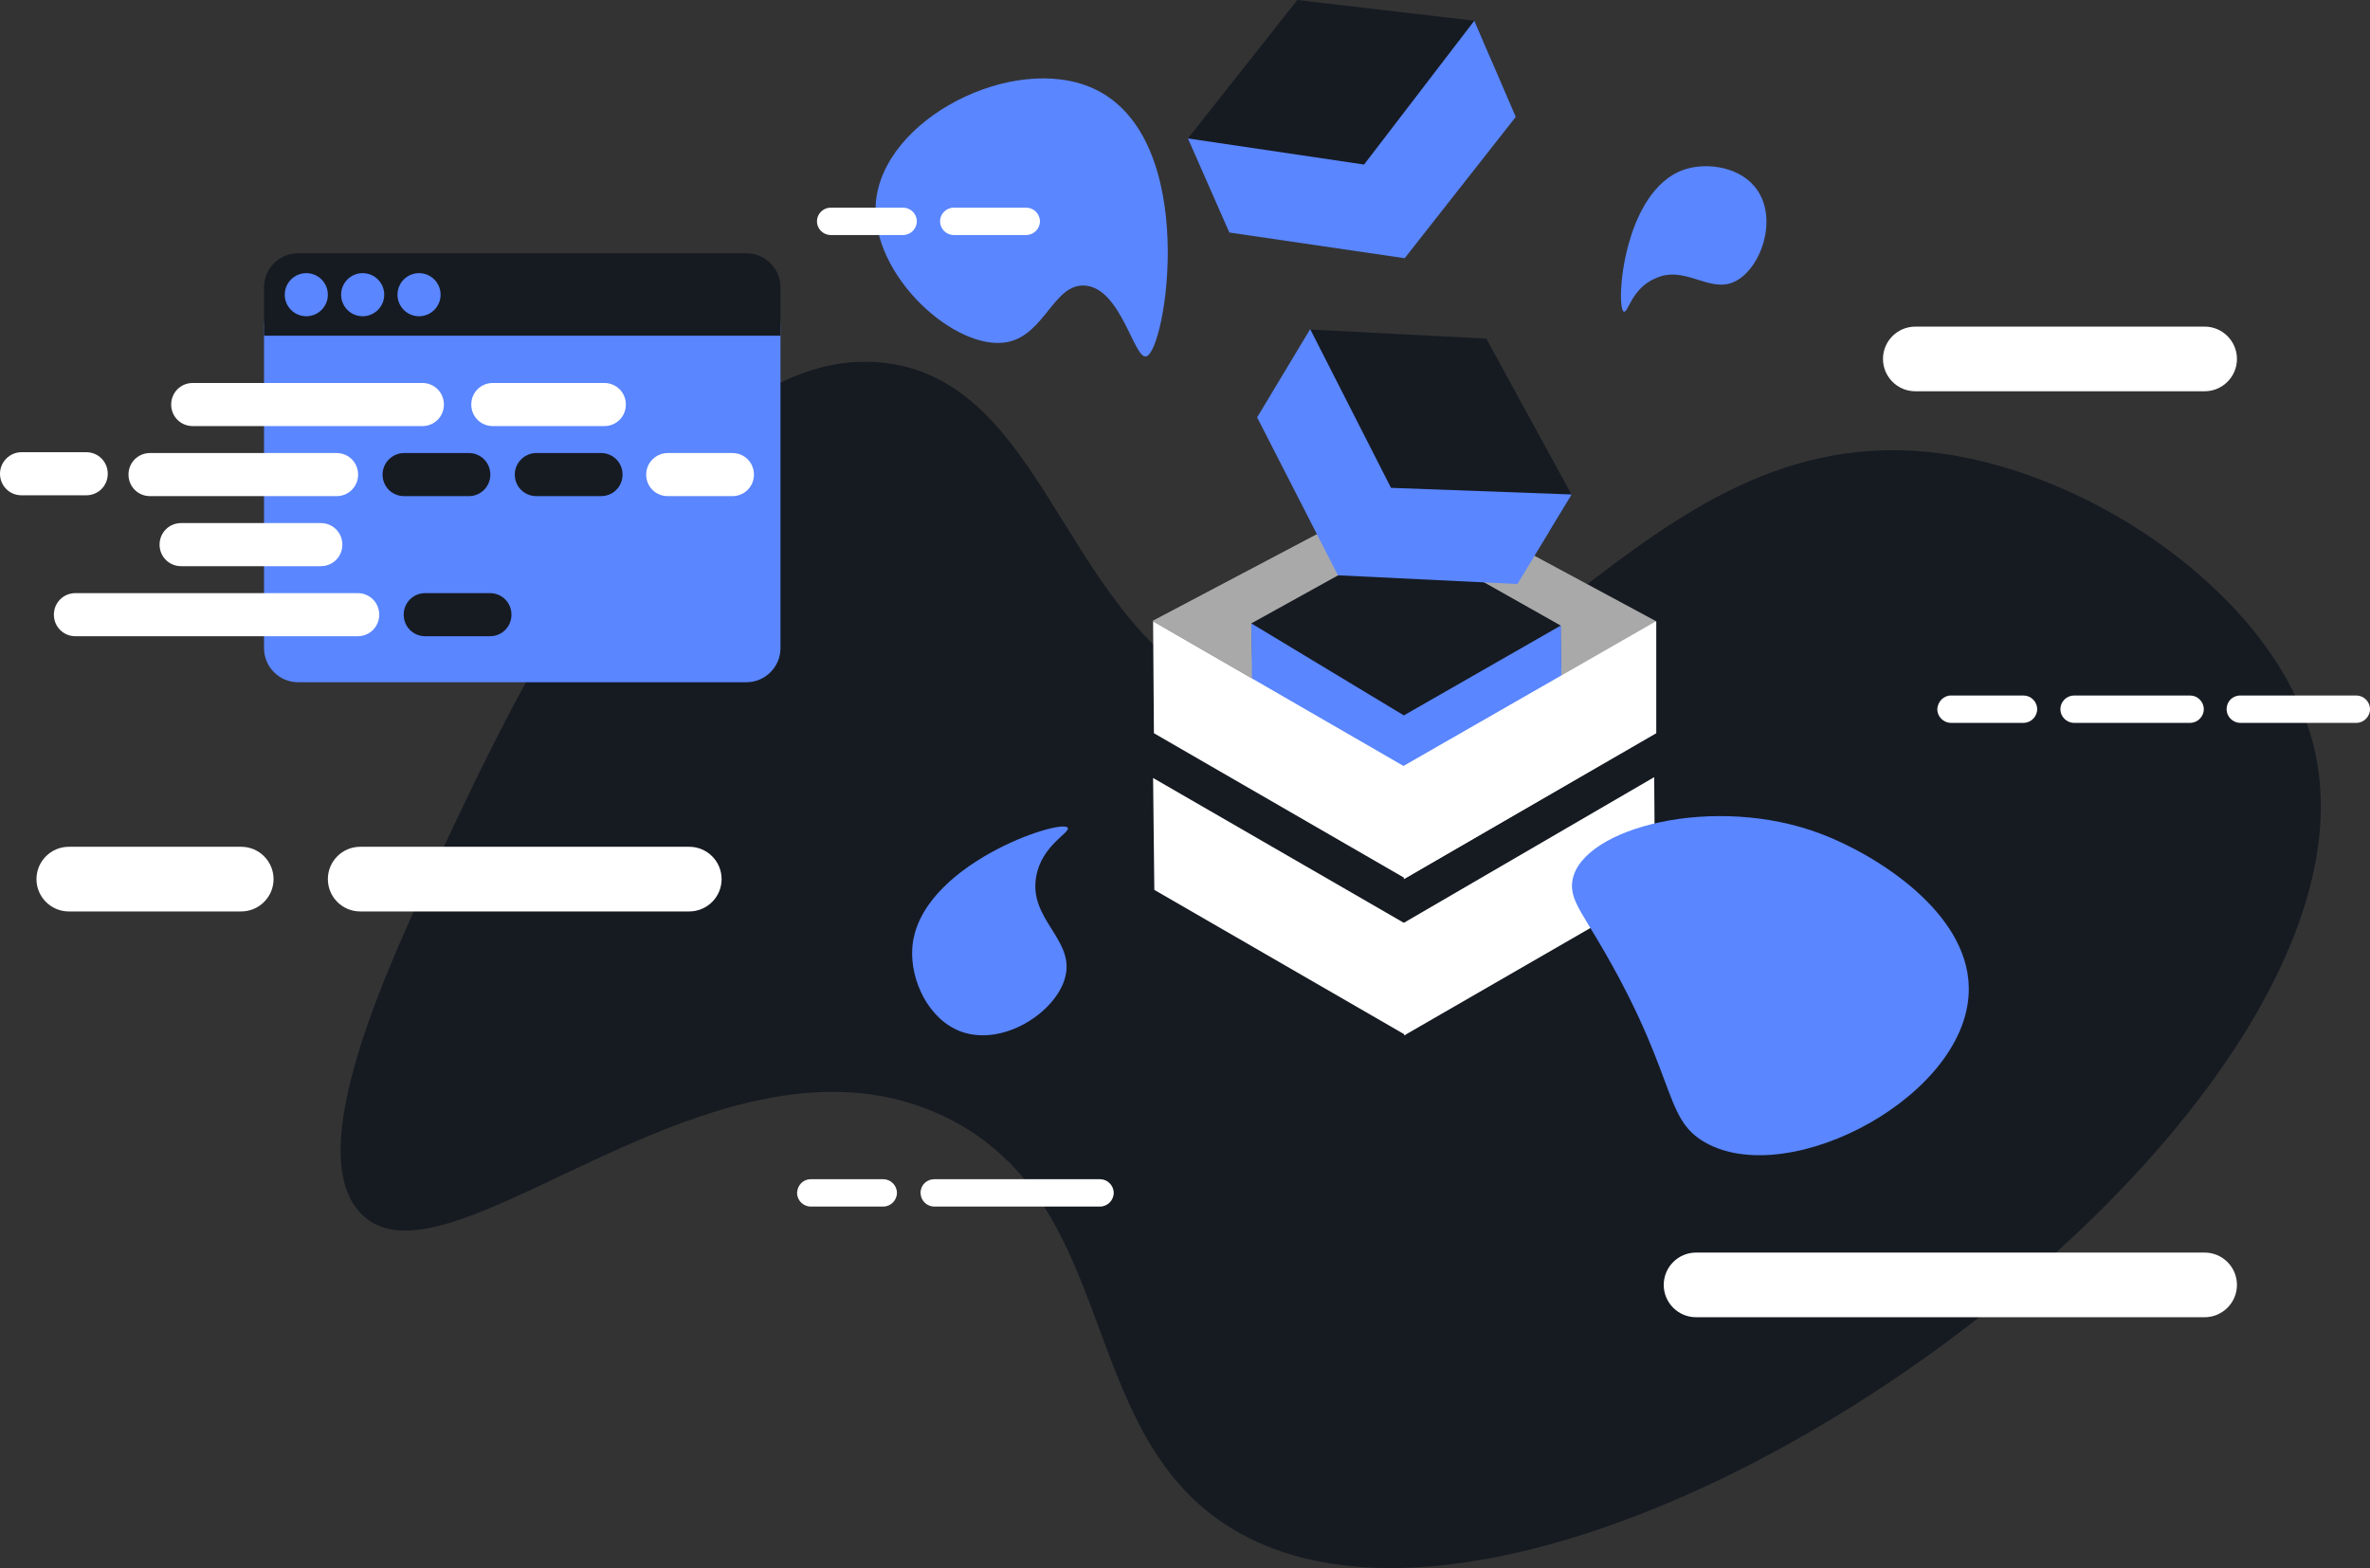 <?xml version="1.0" encoding="utf-8"?>
<!-- Generator: Adobe Illustrator 26.2.1, SVG Export Plug-In . SVG Version: 6.00 Build 0)  -->
<svg version="1.1" id="a" xmlns="http://www.w3.org/2000/svg" xmlns:xlink="http://www.w3.org/1999/xlink" x="0px" y="0px" viewBox="0 0 571.8 378.4" style="enable-background:new 0 0 571.8 378.4;" xml:space="preserve">
    <rect x="0" y="0" width="571.8" height="378.4" fill="#333333" stroke="none"/>
    <style type="text/css">
        .st0{fill:#FFFFFF;}
	.st1{fill:#161b22;}
	.st2{fill:darkgray;}
	.st3{fill:#5a86ff;}
	.st4{fill:#161b22;}

    
    .floating-cube {
        animation: floatAnim 5s ease-in-out infinite;

      }
      .floating-cube2 {
        animation: floatAnim2 5s ease-in-out infinite;
        <!-- animation: rotating 30s linear infinite; -->
        }

      .floating-cube3 {
        animation: floatAnim3 5s ease-in-out infinite;
      }

      .floating-window {
        animation: floatAnimx 5s ease-in-out infinite;
      }

      @keyframes rotating {
  from {
    -ms-transform: rotate(20deg);
    -moz-transform: rotate(20deg);
    -webkit-transform: rotate(20deg);
    -o-transform: rotate(20deg);
    transform: rotate(20deg);
  }
  to {
    -ms-transform: rotate(360deg);
    -moz-transform: rotate(360deg);
    -webkit-transform: rotate(360deg);
    -o-transform: rotate(360deg);
    transform: rotate(360deg);
  }
}

      @keyframes tiltImage {
  0% {
    transform: skewY(5deg);
  }
  50% {
    transform: skewY(-5deg);
  }
  100% {
    transform: skewY(5deg);
  }
}


      @keyframes floatAnim {
        0% {
          transform: translate(0px,0px);
          -ms-transform: rotate(0deg);
    -moz-transform: rotate(0deg);
    -webkit-transform: rotate(0deg);
    -o-transform: rotate(0deg);
    transform: rotate(0deg);
        }
        50% {
          transform: translate(0px,15px);
             -ms-transform: rotate(5deg);
    -moz-transform: rotate(5deg);
    -webkit-transform: rotate(5deg);
    -o-transform: rotate(5deg);
    transform: rotate(5deg);
           
        }
        100% {
          transform: translate(0px,0px);
          -ms-transform: rotate(0deg);
    -moz-transform: rotate(0deg);
    -webkit-transform: rotate(0deg);
    -o-transform: rotate(0deg);
    transform: rotate(0deg);
        }
      }

      @keyframes floatAnim2 {
        0% {
          transform: translate(10px,-10px);
        }
        40% {
          transform: translate(10px,0px);
        }
        100% {
          transform: translate(10px,-10px);
        }
      }

       @keyframes floatAnimx {
        0% {
          transform: translate(0px,0px);
        }
        40% {
          transform: translate(10px,0px);
        }
        100% {
          transform: translate(0px,0px);
        }
      }

      @keyframes floatAnim3 {
        0% {
          transform: translate(0px,-10px);
        }
        50% {
          transform: translate(0px,5px);
        }
        100% {
          transform: translate(0px,-10px);
        }
    </style>
    <path class="st0" d="M405.2,155.5l-66.6-35.8l-1,37.2l0.3,37.2L405.2,155.5z" />
    <path class="st1" d="M106.6,205.3c18.3-38.9,58.3-124,107.3-117.7c41.3,5.4,43,69.8,90.2,83.6c58.5,17.1,90.1-71.8,164.1-61.8
	c37.9,5.1,81.2,35.4,90,70.5c22.8,91.5-184.3,238.9-262.4,188c-36.3-23.6-25.7-77.6-67.3-98.2c-55.1-27.3-120.4,44.7-141.4,23.1
	C72.5,277.8,93.8,232.5,106.6,205.3L106.6,205.3z" />
    <path class="st2" d="M399.6,149.9l-60.2-32.4l-61.2,32.3l60.6,35L399.6,149.9z" />
    <path class="st0" d="M278.2,187.7l60.6,35l3.8,7.3v3l-3.5,16.7l-60.6-35L278.2,187.7L278.2,187.7z" />
    <path class="st0" d="M338.6,222.7l0.2,27.1l60.5-34.9l-0.2-27.4L338.6,222.7L338.6,222.7z" />
    <path class="st3" d="M391.8,75.2c-2.1-0.8-0.3-29.3,14.6-34.3c5.7-1.9,13.9-0.5,17.6,5c5,7.3,0.7,19.2-5.6,22.1
	c-6.1,2.8-11.9-4.2-19.1-0.8C393.7,69.6,392.8,75.5,391.8,75.2L391.8,75.2z" />
    <path class="st2" d="M339.3,117.5l-61.2,32.3l60.6,35" />
    <g id="cube3" class="floating-cube3">
        <path class="st4" d="M301.9,150.4l37.2-20.6l37.4,21.1l0.1,10.3L338.8,183l-36.6-21.1L301.9,150.4L301.9,150.4z" />
        <path class="st3" d="M301.9,150.4l36.8,22.2l37.9-21.7l0.2,25.3l-37.9,21.1l-36.7-22.1L301.9,150.4z" />
    </g>
    <path class="st0" d="M278.2,149.9l60.6,35l60.8-35v27l-60.6,35l-60.6-35L278.2,149.9L278.2,149.9z" />
    <path class="st0" d="M338.6,184.8l0.1,27.3l60.8-35.3v-26.9L338.6,184.8L338.6,184.8z" />
    <path class="st3" d="M257.6,199.7c-1.6-2.3-36.2,9.1-37.5,29.1c-0.5,7.7,3.9,17.2,11.8,20.1c10.6,3.8,23.9-5.4,25.3-14.1
	c1.4-8.5-9-13.3-7.2-23.3C251.3,203.9,258.4,200.8,257.6,199.7L257.6,199.7z" />
    <path class="st3" d="M379.4,212.3c2.3-12.6,34.3-20.9,60-11.1c13.2,5,35.3,18.8,35.6,37c0.5,25.7-42.9,49-63.5,37.5
	c-10.9-6.1-6.2-16.7-28.1-52.3C380.8,219,378.7,216,379.4,212.3L379.4,212.3z" />
    <path class="st3" d="M263.7,21.3c-19.2-8.6-50.8,7.3-52.4,27.7c-1.3,17.5,19.5,36.1,31.9,33.5c8.9-1.9,11.1-14.1,18.5-13.6
	c8.7,0.5,11.9,17.7,14.8,17.1C281.3,85.1,289.8,33.1,263.7,21.3L263.7,21.3z" />
    <g id="cube2" class="floating-cube2">
        <path class="st4" d="M316.1,79.5l42.5,2.2l20.6,37.7l-5.3,8.8l-43.6-1.5l-20-37.3L316.1,79.5L316.1,79.5z" />
        <path class="st3" d="M316.1,79.4l19.5,38.3l43.6,1.6l-13.1,21.6l-43.3-2.1l-19.5-38.1C303.3,100.7,316.1,79.4,316.1,79.4z" />
    </g>
    <g id="cube1" class="floating-cube">
        <path class="st4" d="M286.6,33.4L313,0l42.7,5l4.1,9.4l-26.5,34.8l-42-5.3L286.6,33.4L286.6,33.4z" />
        <path class="st3" d="M286.6,33.4l42.5,6.3L355.7,5l10,23.2l-26.8,34.1l-42.3-6.2L286.6,33.4z" />
    </g>
    <g id="window" class="floating-window">
        <path class="st3" d="M71.9,70.4h108.2c4.5,0,8.2,3.7,8.2,8.2v77.8c0,4.5-3.7,8.2-8.2,8.2H71.9c-4.5,0-8.2-3.7-8.2-8.2V78.6
		C63.7,74.1,67.4,70.4,71.9,70.4z" />
        <path class="st4" d="M71.9,61.1h108.2c4.5,0,8.2,3.7,8.2,8.2V81H63.7V69.3C63.7,64.8,67.4,61.1,71.9,61.1L71.9,61.1z" />
        <circle class="st3" cx="73.9" cy="71.1" r="5.2" />
        <circle class="st3" cx="87.5" cy="71.1" r="5.2" />
        <circle class="st3" cx="101.1" cy="71.1" r="5.2" />
    </g>
    <g id="window-code">
        <path class="st0" d="M46.5,92.4h55.4c2.9,0,5.2,2.3,5.2,5.2v0c0,2.9-2.3,5.2-5.2,5.2H46.5c-2.9,0-5.2-2.3-5.2-5.2v0
		C41.3,94.7,43.6,92.4,46.5,92.4z" />
        <path class="st0" d="M118.9,92.4h26.9c2.9,0,5.2,2.3,5.2,5.2v0c0,2.9-2.3,5.2-5.2,5.2h-26.9c-2.9,0-5.2-2.3-5.2-5.2v0
		C113.7,94.7,116,92.4,118.9,92.4z" />
        <path class="st0" d="M36.2,109.3h45c2.9,0,5.2,2.3,5.2,5.2v0c0,2.9-2.3,5.2-5.2,5.2h-45c-2.9,0-5.2-2.3-5.2-5.2v0
		C31,111.6,33.3,109.3,36.2,109.3z" />
        <path class="st1" d="M97.5,109.3h15.6c2.9,0,5.2,2.3,5.2,5.2v0c0,2.9-2.3,5.2-5.2,5.2H97.5c-2.9,0-5.2-2.3-5.2-5.2v0
		C92.3,111.6,94.7,109.3,97.5,109.3z" />
        <path class="st1" d="M129.4,109.3H145c2.9,0,5.2,2.3,5.2,5.2v0c0,2.9-2.3,5.2-5.2,5.2h-15.6c-2.9,0-5.2-2.3-5.2-5.2v0
		C124.2,111.6,126.6,109.3,129.4,109.3z" />
        <path class="st0" d="M43.7,126.2h33.7c2.9,0,5.2,2.3,5.2,5.2v0c0,2.9-2.3,5.2-5.2,5.2H43.7c-2.9,0-5.2-2.3-5.2-5.2v0
		C38.5,128.5,40.8,126.2,43.7,126.2z" />
        <path class="st0" d="M18.2,143.1h68.1c2.9,0,5.2,2.3,5.2,5.2v0c0,2.9-2.3,5.2-5.2,5.2H18.2c-2.9,0-5.2-2.3-5.2-5.2v0
		C13,145.4,15.3,143.1,18.2,143.1z" />
        <path class="st1" d="M102.6,143.1h15.6c2.9,0,5.2,2.3,5.2,5.2v0c0,2.9-2.3,5.2-5.2,5.2h-15.6c-2.9,0-5.2-2.3-5.2-5.2v0
		C97.4,145.4,99.7,143.1,102.6,143.1z" />
        <path class="st0" d="M161.1,109.3h15.6c2.9,0,5.2,2.3,5.2,5.2v0c0,2.9-2.3,5.2-5.2,5.2h-15.6c-2.9,0-5.2-2.3-5.2-5.2v0
		C155.9,111.6,158.3,109.3,161.1,109.3z" />
        <path class="st0" d="M5.2,109.1h15.6c2.9,0,5.2,2.3,5.2,5.2v0c0,2.9-2.3,5.2-5.2,5.2H5.2c-2.9,0-5.2-2.3-5.2-5.2v0
		C0,111.5,2.3,109.1,5.2,109.1z" />
    </g>
    <path class="st0" d="M540.5,167.8h28c1.8,0,3.3,1.5,3.3,3.3v0c0,1.8-1.5,3.3-3.3,3.3h-28c-1.8,0-3.3-1.5-3.3-3.3v0
	C537.2,169.3,538.6,167.8,540.5,167.8z" />
    <path class="st0" d="M500.4,167.8h28c1.8,0,3.3,1.5,3.3,3.3v0c0,1.8-1.5,3.3-3.3,3.3h-28c-1.8,0-3.3-1.5-3.3-3.3v0
	C497.1,169.3,498.6,167.8,500.4,167.8z" />
    <path class="st0" d="M470.7,167.8h17.5c1.8,0,3.3,1.5,3.3,3.3v0c0,1.8-1.5,3.3-3.3,3.3h-17.5c-1.8,0-3.3-1.5-3.3-3.3v0
	C467.5,169.3,468.9,167.8,470.7,167.8z" />
    <path class="st0" d="M200.4,50.1h17.5c1.8,0,3.3,1.5,3.3,3.3l0,0c0,1.8-1.5,3.3-3.3,3.3h-17.5c-1.8,0-3.3-1.5-3.3-3.3l0,0
	C197.1,51.6,198.6,50.1,200.4,50.1z" />
    <path class="st0" d="M230.1,50.1h17.5c1.8,0,3.3,1.5,3.3,3.3l0,0c0,1.8-1.5,3.3-3.3,3.3h-17.5c-1.8,0-3.3-1.5-3.3-3.3l0,0
	C226.8,51.6,228.3,50.1,230.1,50.1z" />
    <path class="st0" d="M86.9,204.3h79.4c4.3,0,7.8,3.5,7.8,7.8l0,0c0,4.3-3.5,7.8-7.8,7.8H86.9c-4.3,0-7.8-3.5-7.8-7.8l0,0
	C79.1,207.8,82.6,204.3,86.9,204.3z" />
    <path class="st0" d="M462.1,78.8h69.8c4.3,0,7.8,3.5,7.8,7.8v0c0,4.3-3.5,7.8-7.8,7.8h-69.8c-4.3,0-7.8-3.5-7.8-7.8v0
	C454.3,82.3,457.8,78.8,462.1,78.8z" />
    <path class="st0" d="M409.2,302.2h122.7c4.3,0,7.8,3.5,7.8,7.8v0c0,4.3-3.5,7.8-7.8,7.8H409.2c-4.3,0-7.8-3.5-7.8-7.8v0
	C401.4,305.7,404.9,302.2,409.2,302.2z" />
    <path class="st0" d="M16.6,204.3h41.6c4.3,0,7.8,3.5,7.8,7.8l0,0c0,4.3-3.5,7.8-7.8,7.8H16.6c-4.3,0-7.8-3.5-7.8-7.8l0,0
	C8.8,207.8,12.3,204.3,16.6,204.3z" />
    <path class="st0" d="M195.6,284.5h17.5c1.8,0,3.3,1.5,3.3,3.3v0c0,1.8-1.5,3.3-3.3,3.3h-17.5c-1.8,0-3.3-1.5-3.3-3.3v0
	C192.4,285.9,193.8,284.5,195.6,284.5z" />
    <path class="st0" d="M225.4,284.5h40c1.8,0,3.3,1.5,3.3,3.3v0c0,1.8-1.5,3.3-3.3,3.3h-40c-1.8,0-3.3-1.5-3.3-3.3v0
	C222.1,285.9,223.6,284.5,225.4,284.5z" />
</svg>